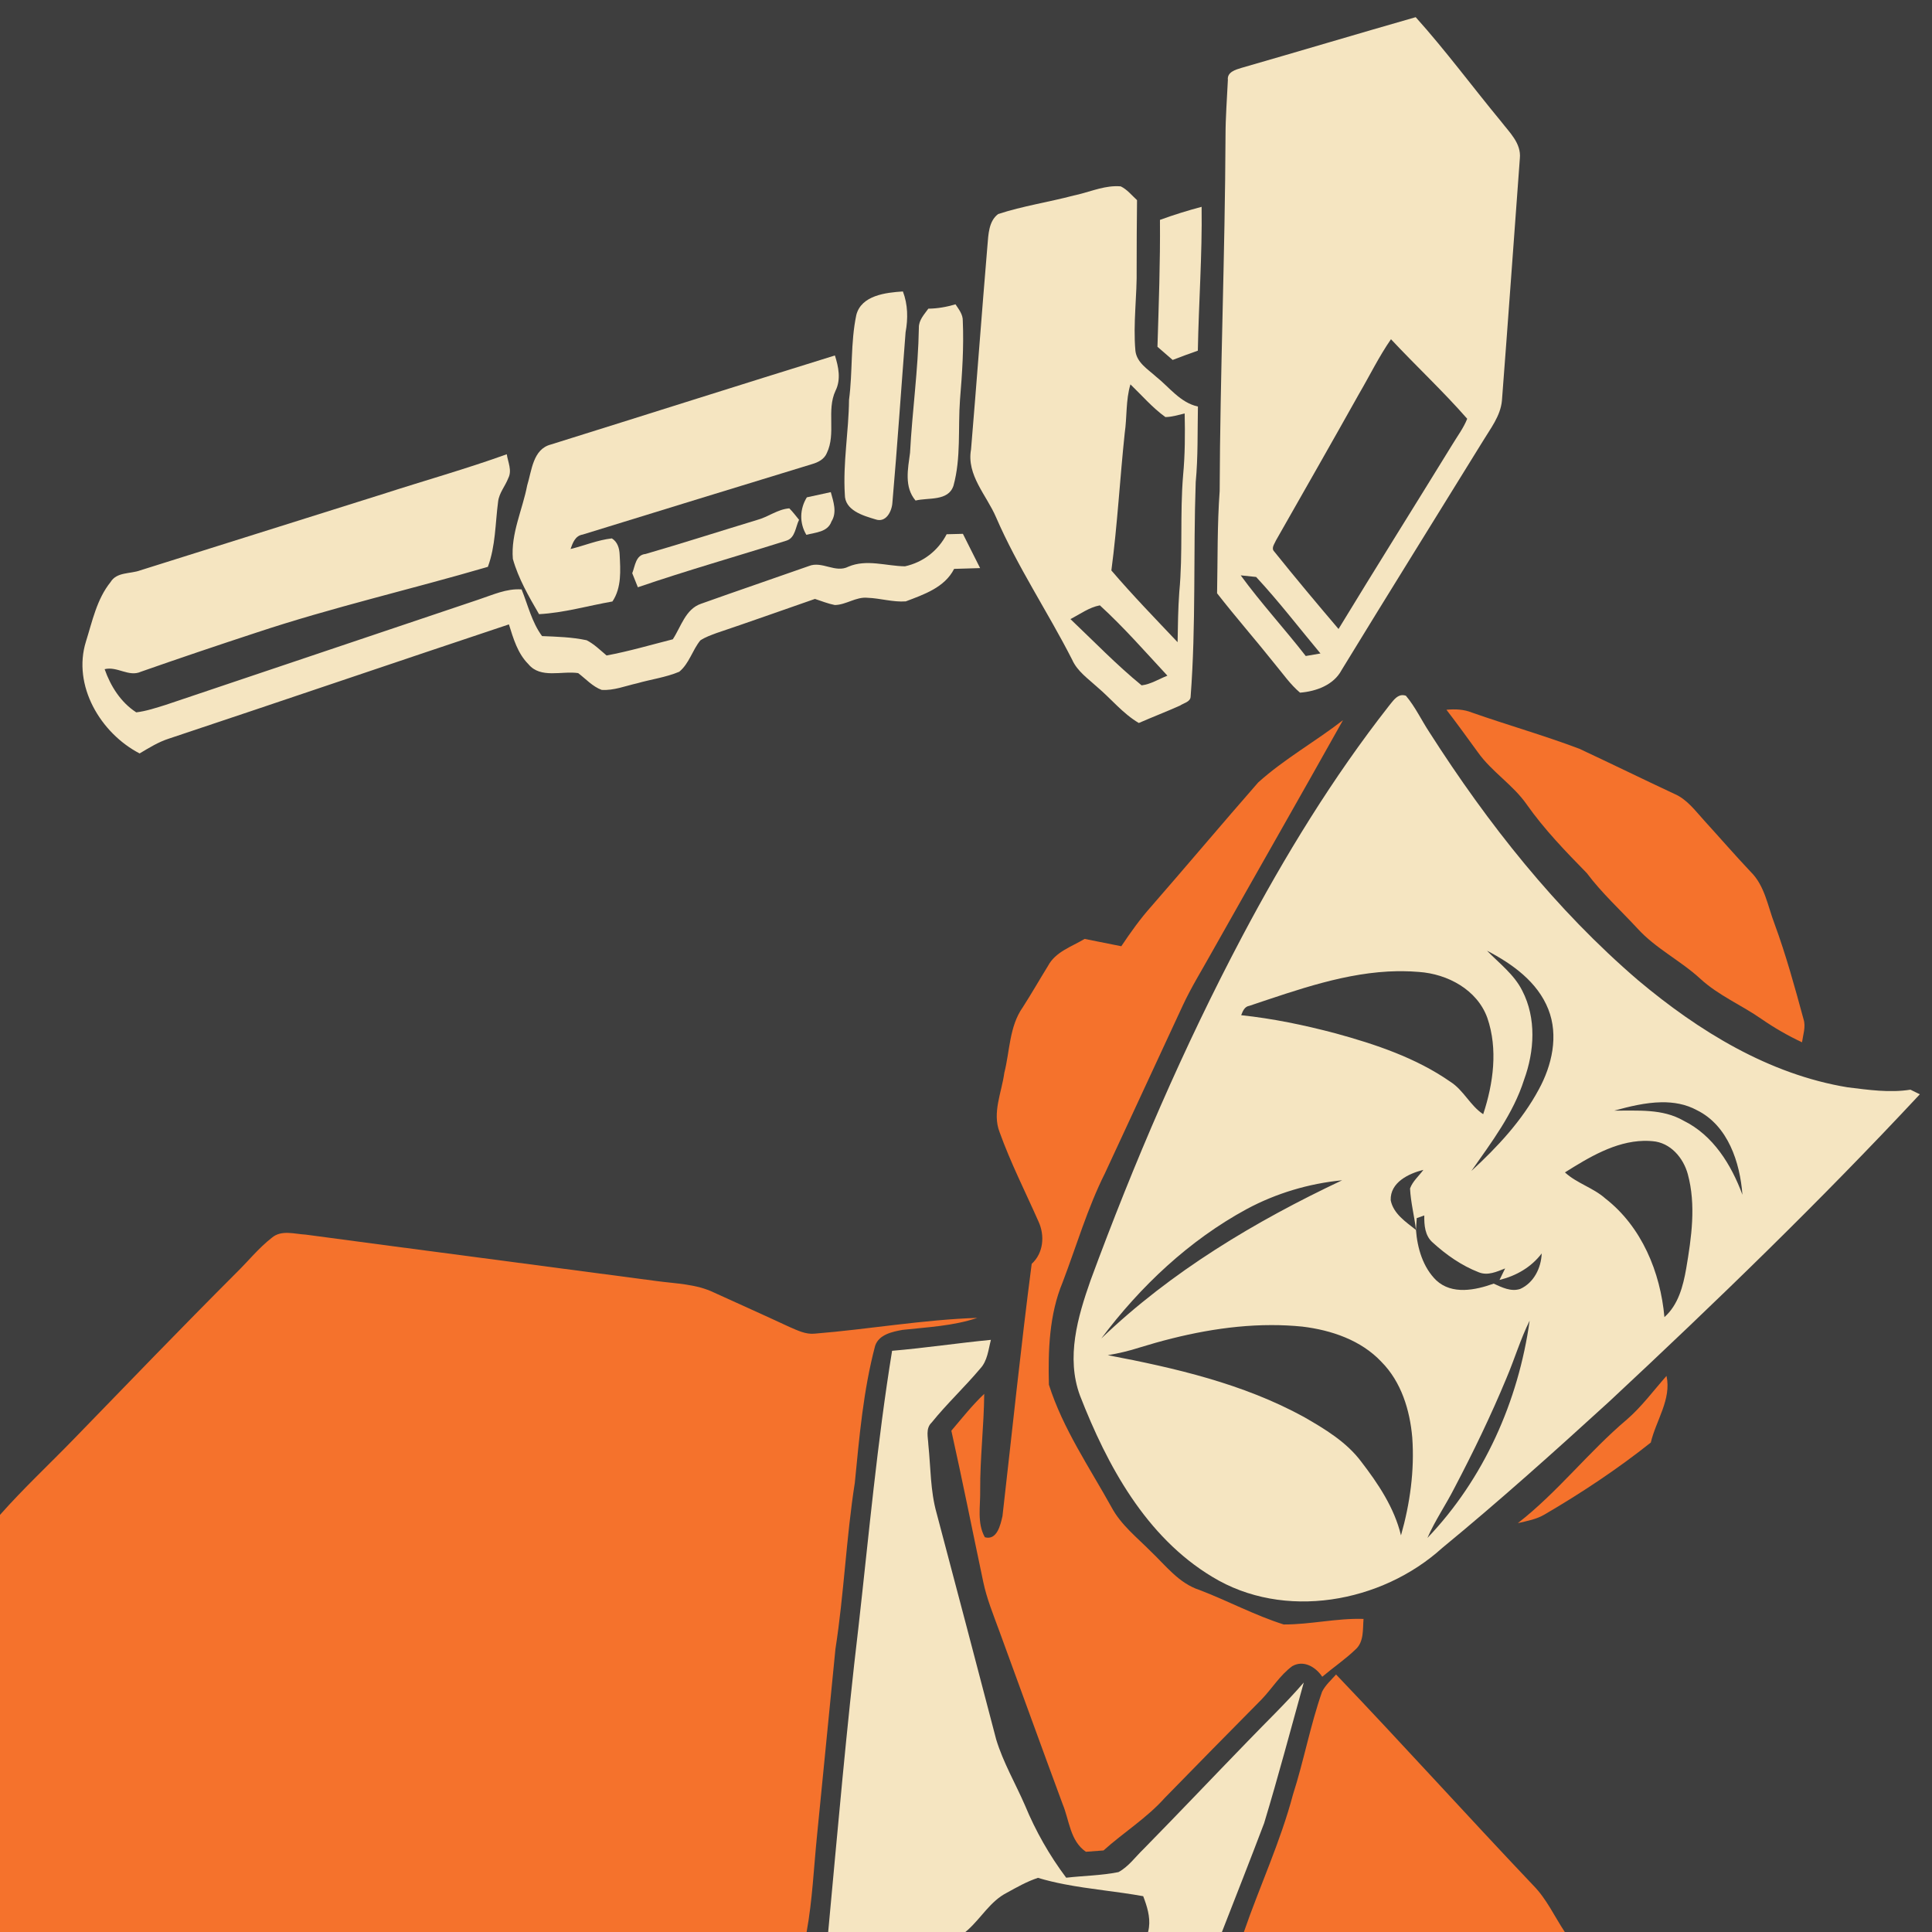 <?xml version="1.0" encoding="UTF-8" standalone="no"?>
<svg
   xmlns:dc="http://purl.org/dc/elements/1.1/"
   xmlns:cc="http://creativecommons.org/ns#"
   xmlns:rdf="http://www.w3.org/1999/02/22-rdf-syntax-ns#"
   xmlns:svg="http://www.w3.org/2000/svg"
   xmlns="http://www.w3.org/2000/svg"
   xmlns:sodipodi="http://sodipodi.sourceforge.net/DTD/sodipodi-0.dtd"
   xmlns:inkscape="http://www.inkscape.org/namespaces/inkscape"
   width="1280"
   height="1280"
   viewBox="0 0 1024 1024"
   version="1.1"
   id="svg2"
   inkscape:version="0.48.1 "
   sodipodi:docname="kill_disguised_spy.svg">
  <defs
     id="defs68" />
  <sodipodi:namedview
     pagecolor="#ffffff"
     bordercolor="#666666"
     borderopacity="1"
     objecttolerance="10"
     gridtolerance="10"
     guidetolerance="10"
     inkscape:pageopacity="0"
     inkscape:pageshadow="2"
     inkscape:window-width="1920"
     inkscape:window-height="1018"
     id="namedview66"
     showgrid="false"
     fit-margin-top="0"
     fit-margin-left="0"
     fit-margin-right="0"
     fit-margin-bottom="0"
     inkscape:snap-page="true"
     inkscape:zoom="0.6609375"
     inkscape:cx="640"
     inkscape:cy="640"
     inkscape:window-x="-8"
     inkscape:window-y="-8"
     inkscape:window-maximized="1"
     inkscape:current-layer="svg2" />
  <rect
     style="fill:#3e3e3e;fill-opacity:1;fill-rule:nonzero;stroke:none"
     id="rect3048"
     width="1280"
     height="1280"
     x="0"
     y="0"
     transform="scale(0.8,0.8)" />
  <path
     style="fill:#f5e5c1"
     d="M 937.938 11.375 C 899.438 22.375 861.1 33.888 822.625 44.938 C 818.675 46.138 812.875 47.719 813.5 52.969 C 812.925 65.344 811.938 77.725 811.938 90.125 C 811.612 168.575 808.362 246.894 808.062 325.344 C 806.413 347.869 806.794 370.462 806.344 393.062 C 818.769 409.012 832.144 424.238 844.719 440.062 C 850.069 446.462 854.862 453.481 861.312 458.906 C 871.913 458.081 883.625 453.875 888.875 443.875 C 919.8 393.25 951.194 342.938 982.344 292.438 C 987.444 283.962 994.087 275.675 995.062 265.5 C 999.188 211.975 1002.962 158.463 1006.938 104.938 C 1007.962 94.912 1000.019 87.688 994.469 80.438 C 975.519 57.513 957.812 33.5 937.938 11.375 z M 921.562 224.75 C 938.163 242.5 956.087 259.188 972.062 277.438 C 969.638 283.587 965.587 288.913 962.188 294.562 C 937.138 335.337 911.663 375.819 886.812 416.719 C 872.388 399.769 858.112 382.725 844.188 365.375 C 841.962 363.125 844.531 360.169 845.406 357.969 C 863.831 325.594 882.3 293.25 900.5 260.75 C 907.525 248.75 913.612 236.2 921.562 224.75 z M 822 381.188 C 824.55 381.438 829.669 382 832.219 382.25 C 847.219 398.4 860.694 415.988 874.844 432.938 C 871.569 433.488 868.344 434.075 865.094 434.625 C 851.044 416.55 835.5 399.688 822 381.188 z "
     transform="scale(0.8,0.8)"
     id="path6" />
  <path
     style="fill:#f5e5c1"
     d="M 738.5 123.375 C 729.238 123.717 720.431 127.694 711.375 129.531 C 694.75 133.931 677.638 136.463 661.312 141.812 C 655.038 146.488 654.819 155.412 654.219 162.562 C 650.419 207.588 647.119 252.669 643.344 297.719 C 640.244 314.794 653.631 328.062 659.906 342.688 C 674.081 375.462 694.112 405.256 710.312 437.031 C 713.763 444.831 721.019 449.712 727.094 455.312 C 736.294 463.113 743.975 472.825 754.5 479 C 763.575 475.025 772.819 471.488 781.844 467.438 C 784.169 465.812 788.587 465.056 788.812 461.656 C 792.438 414.331 790.538 366.837 792.188 319.438 C 793.763 302.788 793.331 286.044 793.656 269.344 C 781.856 266.744 774.725 256.506 765.75 249.406 C 760.45 244.581 753.225 240.331 752.25 232.531 C 750.6 214.206 753.413 195.881 753.062 177.531 C 753.062 162.556 753.138 147.569 753.312 132.594 C 749.837 129.444 746.8 125.519 742.5 123.469 C 741.156 123.353 739.823 123.326 738.5 123.375 z M 748.938 254.656 C 756.538 261.981 763.494 270.087 772.094 276.312 C 776.469 276.288 780.65 274.887 784.875 273.938 C 785.175 287.562 785.119 301.238 783.844 314.812 C 781.669 340.562 783.763 366.462 781.312 392.188 C 780.487 403.262 780.388 414.369 780.188 425.469 C 765.362 409.794 750.337 394.337 736.312 377.938 C 740.312 347.738 741.956 317.238 745.156 286.938 C 746.731 276.212 745.788 265.181 748.938 254.656 z M 728.688 401.062 C 744.562 415.562 758.788 431.881 773.438 447.656 C 767.788 449.856 762.444 453.337 756.344 454.062 C 739.719 440.488 724.763 424.931 709.188 410.156 C 715.538 406.906 721.562 402.387 728.688 401.062 z "
     transform="scale(0.8,0.8)"
     id="path8" />
  <path
     d="m 614.8,116.54 c 7.24,-2.64 14.62,-4.94 22.08,-6.92 0.36,25.46 -1.54,50.82 -2,76.24 -4.48,1.56 -8.92,3.22 -13.34,4.92 -2.7,-2.32 -5.38,-4.64 -8.06,-6.98 0.68,-22.42 1.52,-44.82 1.32,-67.26 z"
     id="path10"
     inkscape:connector-curvature="0"
     style="fill:#f5e5c1" />
  <path
     d="m 453.86,166.96 c 2.66,-10.44 15.66,-11.9 24.7,-12.48 2.64,6.92 2.76,14.38 1.42,21.6 -2.34,30.06 -4.36,60.14 -6.98,90.2 -0.24,4.64 -3.38,11.06 -9.08,8.96 -6.56,-1.94 -16.2,-4.78 -16.14,-13.12 -1.06,-16.78 2.06,-33.44 2.22,-50.2 1.98,-14.94 0.74,-30.18 3.86,-44.96 z"
     id="path12"
     inkscape:connector-curvature="0"
     style="fill:#f5e5c1" />
  <path
     d="m 492.04,163.6 c 4.88,-0.04 9.72,-0.92 14.4,-2.3 1.74,2.66 3.96,5.36 3.86,8.76 0.6,13.96 -0.32,27.92 -1.48,41.82 -1.12,15.16 0.62,30.76 -3.46,45.56 -2.74,8.36 -13.32,6.18 -20.1,7.86 -6.12,-7.2 -4.04,-16.78 -2.92,-25.3 1.16,-22.12 4.32,-44.12 4.68,-66.28 -0.1,-4.04 2.84,-7.06 5.02,-10.12 z"
     id="path14"
     inkscape:connector-curvature="0"
     style="fill:#f5e5c1" />
  <path
     d="m 291.98,235.6 c 50.2,-15.68 100.32,-31.64 150.54,-47.2 1.92,6.06 3.3,12.72 0.32,18.7 -4.88,10.44 0.4,22.66 -4.62,33.06 -1.34,3.22 -4.54,4.88 -7.72,5.8 -40.56,12.44 -81.16,24.82 -121.7,37.38 -3.94,0.64 -5.22,4.36 -6.4,7.64 7.32,-1.76 14.38,-4.78 21.9,-5.62 2.96,1.8 4,5.24 4.12,8.54 0.44,8.4 1.1,17.54 -3.82,24.9 -12.96,2.26 -25.72,6.02 -38.9,6.72 -5.42,-9.34 -10.96,-18.88 -13.88,-29.3 -1.12,-13.42 5.12,-26 7.6,-38.96 2.44,-7.84 3,-19.2 12.56,-21.66 z"
     id="path18"
     inkscape:connector-curvature="0"
     style="fill:#f5e5c1" />
  <path
     d="m 203.28,261.74 c 21.76,-7.04 43.8,-13.22 65.32,-20.98 0.6,4.12 2.9,8.54 0.82,12.62 -1.62,4.28 -4.92,7.9 -5.42,12.58 -1.52,11.52 -1.32,23.44 -5.42,34.48 -40.78,11.94 -82.28,21.42 -122.64,34.84 -20.48,6.72 -40.92,13.62 -61.28,20.76 -6.42,2.92 -12.52,-3.02 -19.2,-1.36 3.18,9.04 8.58,17.6 16.76,22.88 5.36,-0.64 10.52,-2.4 15.66,-3.98 55.22,-18.62 110.48,-37.22 165.72,-55.78 7.44,-2.44 14.84,-5.98 22.86,-5.4 3.38,8.34 5.4,17.38 10.84,24.74 7.88,0.32 15.86,0.54 23.62,2.2 3.98,2.02 7.18,5.22 10.58,8.08 11.84,-2.2 23.44,-5.62 35.1,-8.58 4.36,-6.62 6.7,-15.98 14.92,-18.82 19.02,-6.8 38.14,-13.28 57.18,-20 6.98,-2.86 14.08,3.92 21.02,0.3 9.66,-4.08 19.98,-0.3 29.94,-0.16 9.62,-2.12 17.56,-8.28 22.08,-17 2.88,-0.1 5.74,-0.16 8.62,-0.22 3.06,6.04 6.04,12.12 9.12,18.16 -4.6,0.14 -9.2,0.28 -13.78,0.42 -5,9.86 -15.98,13.56 -25.62,17.22 -6.82,0.5 -13.48,-1.66 -20.26,-1.9 -6.1,-0.62 -11.34,3.74 -17.34,3.84 -3.62,-0.7 -7.04,-2.1 -10.54,-3.24 -17.4,6.04 -34.76,12.24 -52.24,18.12 -2.9,1.1 -5.9,2.12 -8.5,3.86 -4.24,5.18 -5.9,12.28 -11.18,16.62 -7.12,3 -14.9,4 -22.3,6.12 -6.22,1.38 -12.38,3.92 -18.82,3.5 -4.82,-1.76 -8.42,-5.84 -12.46,-8.9 -8.64,-1.3 -19.94,3.08 -26.36,-4.72 -5.72,-5.7 -8,-13.62 -10.34,-21.1 C 209.64,350.96 149.7,371.44 89.6,391.46 84,393.24 79,396.36 74,399.34 53.28,388.6 38.28,363.32 45.56,340 c 3.4,-10.8 5.74,-22.44 13.02,-31.46 3.28,-5.5 10.5,-4.28 15.76,-6.24 42.98,-13.52 85.98,-27.02 128.94,-40.56 z"
     id="path22"
     inkscape:connector-curvature="0"
     style="fill:#f5e5c1" />
  <path
     d="m 427.64,263.6 c 4.24,-0.88 8.46,-1.88 12.7,-2.76 1.38,5.04 3.42,10.7 0.34,15.58 -1.96,5.62 -8.46,5.78 -13.3,7.04 -3.74,-6.24 -3.54,-13.7 0.26,-19.86 z"
     id="path24"
     inkscape:connector-curvature="0"
     style="fill:#f5e5c1" />
  <path
     d="m 401.16,275.62 c 5.92,-1.54 11.02,-5.74 17.2,-6.18 1.88,1.88 3.48,4.02 5.16,6.08 -1.86,3.68 -1.98,9.4 -6.48,10.96 -26.28,8.32 -52.86,15.84 -78.96,24.78 -0.98,-2.48 -1.96,-4.96 -2.98,-7.44 1.52,-3.84 1.82,-9.72 7.06,-10.2 19.74,-5.74 39.32,-12.02 59,-18 z"
     id="path26"
     inkscape:connector-curvature="0"
     style="fill:#f5e5c1" />
  <path
     style="fill:#f5e5c1"
     d="M 928.781 460.562 C 925.017 460.874 922.546 464.878 920.188 467.688 C 882.888 515.288 851.244 567.087 822.969 620.438 C 784.119 693.888 751.256 770.35 722.531 848.25 C 714.006 872.5 706.175 899.312 715.5 924.562 C 733.55 970.938 759.131 1018.15 803.031 1044.625 C 850.606 1073.725 915.281 1062.007 955.531 1025.531 C 993.406 994.407 1029.925 961.644 1066.125 928.594 C 1136.725 862.794 1206.112 795.6 1271.938 725 C 1270.388 724.25 1267.269 722.712 1265.719 721.938 C 1251.868 724.138 1237.868 722.05 1224.094 720.375 C 1171.818 711.775 1125.344 683.075 1085.344 649.5 C 1030.769 602.7 985.75 545.712 947.125 485.312 C 941.8 477.262 937.688 468.337 931.438 460.938 C 930.769 460.703 930.163 460.593 929.562 460.562 C 929.3 460.549 929.032 460.542 928.781 460.562 z M 985.188 629.875 C 1001.913 638.575 1018.606 650.475 1025.781 668.625 C 1032.731 686.15 1028.213 705.875 1019.438 721.875 C 1008.288 742.575 991.987 760.013 974.812 775.812 C 988.188 756.712 1002.6 737.837 1009.75 715.312 C 1016.65 696.438 1017.956 674.569 1008.531 656.344 C 1003.181 645.619 993.362 638.3 985.188 629.875 z M 925.938 643.438 C 927.027 643.421 928.127 643.43 929.219 643.438 C 932.833 643.462 936.454 643.63 940.094 643.938 C 959.069 645.263 978.681 655.706 985.406 674.406 C 992.506 695.031 989.381 717.862 982.656 738.188 C 974.006 732.513 969.712 722.294 960.938 716.719 C 938.087 700.794 911.275 691.862 884.625 684.562 C 864.175 679.163 843.362 674.819 822.312 672.594 C 823.362 669.944 824.5 666.875 827.75 666.375 C 859.531 655.774 892.169 643.948 925.938 643.438 z M 1100.656 730.281 C 1108.83 730.149 1116.864 731.505 1124.312 735.562 C 1144.888 745.737 1152.806 770.188 1154.406 791.562 C 1147.031 771.638 1135.013 752.087 1115.312 742.438 C 1101.338 734.388 1084.925 735.962 1069.5 735.812 C 1079.428 733.098 1090.147 730.451 1100.656 730.281 z M 1089.062 755.844 C 1089.677 755.83 1090.289 755.836 1090.906 755.844 C 1092.224 755.86 1093.542 755.944 1094.875 756.062 C 1106.7 756.987 1115.269 767.062 1118.219 777.938 C 1123.769 798.413 1120.631 819.881 1117.156 840.406 C 1115.131 852.031 1111.919 864.5 1102.719 872.625 C 1100.069 842.875 1087.7 812.788 1063.625 794.062 C 1055.575 786.888 1044.737 784.025 1036.812 776.75 C 1052.57 766.851 1070.02 756.276 1089.062 755.844 z M 943.031 775.062 C 940.056 779.163 935.913 782.581 934.188 787.406 C 934.638 796.656 937.05 805.675 938.125 814.875 C 938.25 812.9 938.5 809.006 938.625 807.031 C 939.875 806.606 942.375 805.731 943.625 805.281 C 943.525 811.656 944.013 818.688 949.188 823.188 C 958.138 831.337 968.312 838.506 979.688 842.906 C 985.663 845.356 991.638 842.525 997.188 840.375 C 996.263 842.3 994.394 846.1 993.469 848 C 1004.519 845.275 1014.481 839.587 1021.406 830.438 C 1021.082 840.013 1016.219 849.862 1007.219 853.938 C 1001.069 855.987 995.044 852.913 989.594 850.438 C 977.469 854.788 961.987 857.975 951.562 848.25 C 942.737 839.675 939 826.85 938.125 814.875 C 931.425 809.55 923.15 804.188 921.375 795.188 C 920.95 783.362 933.256 777.513 943.031 775.062 z M 889.188 781.969 C 831.487 809.194 775.9 842.431 729.625 886.781 C 755.525 852.231 787.875 821.706 826 801.031 C 845.525 790.556 867.112 784.119 889.188 781.969 z M 1013.438 874.938 C 1006.013 928.263 983.094 979.831 945.719 1018.906 C 950.694 1007.406 957.881 997.087 963.531 985.938 C 976.031 962.138 987.763 937.913 998.062 913.062 C 1003.438 900.438 1007.337 887.237 1013.438 874.938 z M 842.312 877.906 C 849.146 877.9 855.978 878.222 862.812 878.906 C 882.013 881.231 901.725 887.856 915.25 902.281 C 928.375 915.506 934.081 934.2 935.656 952.375 C 937.231 974.225 934.163 996.218 928.188 1017.219 C 923.763 998.893 913.069 982.969 901.719 968.219 C 891.919 955.219 877.719 946.725 863.844 938.75 C 823.669 916.75 778.562 906.319 733.938 897.844 C 741.062 896.669 748.094 894.981 754.969 892.781 C 783.223 884.047 812.701 877.933 842.312 877.906 z "
     transform="scale(0.8,0.8)"
     id="path32" />
  <path
     d="m 766.64,376.18 c 4.56,-0.4 9.2,-0.26 13.52,1.5 18.9,6.64 38.2,12.1 56.94,19.18 16.8,7.84 33.46,16.02 50.28,23.88 6.72,2.84 11.08,8.9 15.86,14.14 8.28,9.08 16.3,18.36 24.74,27.28 7.42,7.36 8.96,18.12 12.56,27.48 6.08,16.56 10.76,33.56 15.38,50.58 1.28,4.04 -0.26,8.18 -0.82,12.22 -7.44,-3.5 -14.56,-7.58 -21.3,-12.24 -10.68,-7.48 -22.94,-12.54 -32.6,-21.44 -10.5,-9.66 -23.66,-16.02 -33.3,-26.64 -9,-9.74 -18.88,-18.7 -26.86,-29.36 -11.24,-11.48 -22.48,-23.1 -31.76,-36.26 -7.3,-10.54 -18.62,-17.38 -26.02,-27.84 -5.48,-7.54 -10.94,-15.1 -16.62,-22.48 z"
     id="path34"
     inkscape:connector-curvature="0"
     style="fill:#f5722c" />
  <path
     d="m 666.84,414.74 c 13.82,-12.48 30.28,-21.62 44.98,-33.04 -22.96,41.02 -46.32,81.8 -69.38,122.76 -5.26,9.5 -11.04,18.74 -15.62,28.62 -13.74,29.56 -27.42,59.16 -41.16,88.74 -9.3,18.56 -15.1,38.56 -22.48,57.92 -7.08,17.04 -7.7,36 -7.24,54.18 7.42,23.34 21.46,43.76 33.24,65.04 5,9.3 13.42,15.9 20.72,23.26 7.94,7.54 14.9,16.92 25.74,20.46 15.06,5.74 29.4,13.48 44.74,18.32 14.14,0.06 28.12,-3.4 42.32,-2.94 -0.46,5.5 0.32,12.1 -4.24,16.18 -5.48,5.28 -11.82,9.56 -17.64,14.48 -3.4,-5.14 -9.86,-9.08 -15.9,-5.62 -6.5,4.78 -10.72,11.88 -16.26,17.64 -17.2,17.32 -34.26,34.76 -51.32,52.2 -9.54,10.7 -21.86,18.3 -32.44,27.84 -3.14,0.22 -6.26,0.46 -9.36,0.7 -8.42,-5.86 -8.7,-16.52 -12.3,-25.22 -11.34,-30.6 -22.4,-61.3 -33.64,-91.94 -3.12,-8.54 -6.6,-17 -8.46,-25.92 -5.64,-26.7 -10.96,-53.46 -16.9,-80.1 5.66,-6.64 11.06,-13.52 17.42,-19.52 -0.16,17.1 -2.24,34.1 -2.14,51.2 0.16,8.24 -1.76,17.26 2.48,24.8 6.44,1.76 8.28,-6.54 9.34,-11.24 5.1,-44.56 9.68,-89.2 15.48,-133.68 6.26,-5.7 7.06,-15.04 3.58,-22.48 -6.94,-15.72 -14.76,-31.08 -20.58,-47.28 -4.04,-10.34 1.1,-21.08 2.48,-31.44 2.96,-11.62 2.62,-24.58 9.76,-34.74 4.66,-7.24 8.92,-14.72 13.44,-22.04 3.98,-7.48 12.54,-10.12 19.36,-14.24 6.48,1.32 12.96,2.6 19.46,3.88 4.9,-7.34 10.04,-14.56 15.92,-21.14 18.98,-21.78 37.58,-43.9 56.6,-65.64 z"
     id="path36"
     inkscape:connector-curvature="0"
     style="fill:#f5722c" />
  <path
     d="m 144.12,656 c 5.06,-4.3 12.04,-1.92 17.98,-1.62 62,8.32 124.04,16.36 186.06,24.62 10.18,1.38 20.82,1.52 30.24,6.06 13.32,6.1 26.72,12.04 40,18.24 4.26,1.82 8.64,4.08 13.44,3.56 28.76,-2.34 57.32,-7.4 86.16,-8.36 -12.78,4.32 -26.32,4.9 -39.6,6.36 -5.46,0.98 -12.5,2.44 -14.54,8.38 -6.3,23.72 -8.38,48.24 -10.78,72.6 -4.58,29.24 -5.72,58.9 -10.28,88.16 -3.3,32.88 -6.42,65.8 -9.74,98.7 -1.74,17.1 -2.44,34.34 -5.54,51.3 L 0,1024 0,802.92 c 12.34,-13.96 26,-26.68 38.98,-40.06 28.54,-29.42 56.98,-58.94 85.96,-87.94 6.42,-6.26 12.06,-13.38 19.18,-18.92 z"
     id="path52"
     inkscape:connector-curvature="0"
     style="fill:#f5722c" />
  <path
     style="fill:#f5e5c1"
     d="M 656.5 887.688 C 634.625 889.788 612.906 893.087 591.031 894.938 C 581.181 955.487 575.688 1016.544 568.812 1077.469 C 560.837 1144.844 554.987 1212.45 548.688 1280 L 639.562 1280 C 640.173 1279.502 640.791 1278.996 641.375 1278.469 C 650.142 1270.552 656.18 1259.594 666.938 1254.062 C 673.663 1250.362 680.362 1246.525 687.688 1244.125 C 693.356 1245.831 699.092 1247.182 704.875 1248.312 C 704.885 1248.314 704.896 1248.311 704.906 1248.312 C 722.245 1251.701 739.998 1253.133 757.406 1256.281 C 759.922 1262.909 762.141 1269.843 761.219 1276.938 C 761.087 1277.951 760.894 1278.981 760.625 1280 L 809.562 1280 C 818.938 1255.975 828.406 1231.975 837.531 1207.875 C 846.881 1177 855.131 1145.794 863.781 1114.719 C 851.956 1128.419 838.837 1140.919 826.312 1153.969 C 803.337 1177.644 780.663 1201.569 757.562 1225.094 C 752.188 1230.269 747.681 1236.713 741.031 1240.312 C 729.631 1242.612 717.9 1242.706 706.375 1244.031 C 695.275 1229.231 686.138 1213.162 679.062 1196.062 C 672.737 1181.513 664.625 1167.662 660 1152.438 C 646.9 1102.412 633.775 1052.381 620.5 1002.406 C 616.35 987.681 616.638 972.288 615.062 957.188 C 614.862 952.212 613.094 946.425 617.219 942.5 C 627.294 930.025 639.081 919.025 649.406 906.75 C 654.256 901.575 654.8 894.212 656.5 887.688 z "
     transform="scale(0.8,0.8)"
     id="path58" />
  <path
     d="m 862.32,752.34 c 7.88,-6.84 14.06,-15.3 20.96,-23.08 2.74,12.36 -5.56,23.6 -8.32,35.32 -17.78,14.12 -36.72,26.7 -56.32,38.14 -4.32,2.56 -9.34,3.46 -14.16,4.58 21.08,-16.36 37.48,-37.8 57.84,-54.96 z"
     id="path60"
     inkscape:connector-curvature="0"
     style="fill:#f5722c" />
  <path
     d="m 700.72,896.66 c 1.76,-3.54 4.84,-6.2 7.42,-9.14 35.28,36.92 69.48,74.86 104.64,111.9 7,7.12 11.12,16.34 16.6,24.58 l -170.1,0 c 8.42,-24.36 19.4,-47.86 26.02,-72.84 5.78,-17.98 9.18,-36.66 15.42,-54.5 z"
     id="path62"
     inkscape:connector-curvature="0"
     style="fill:#f5722c" />
</svg>
